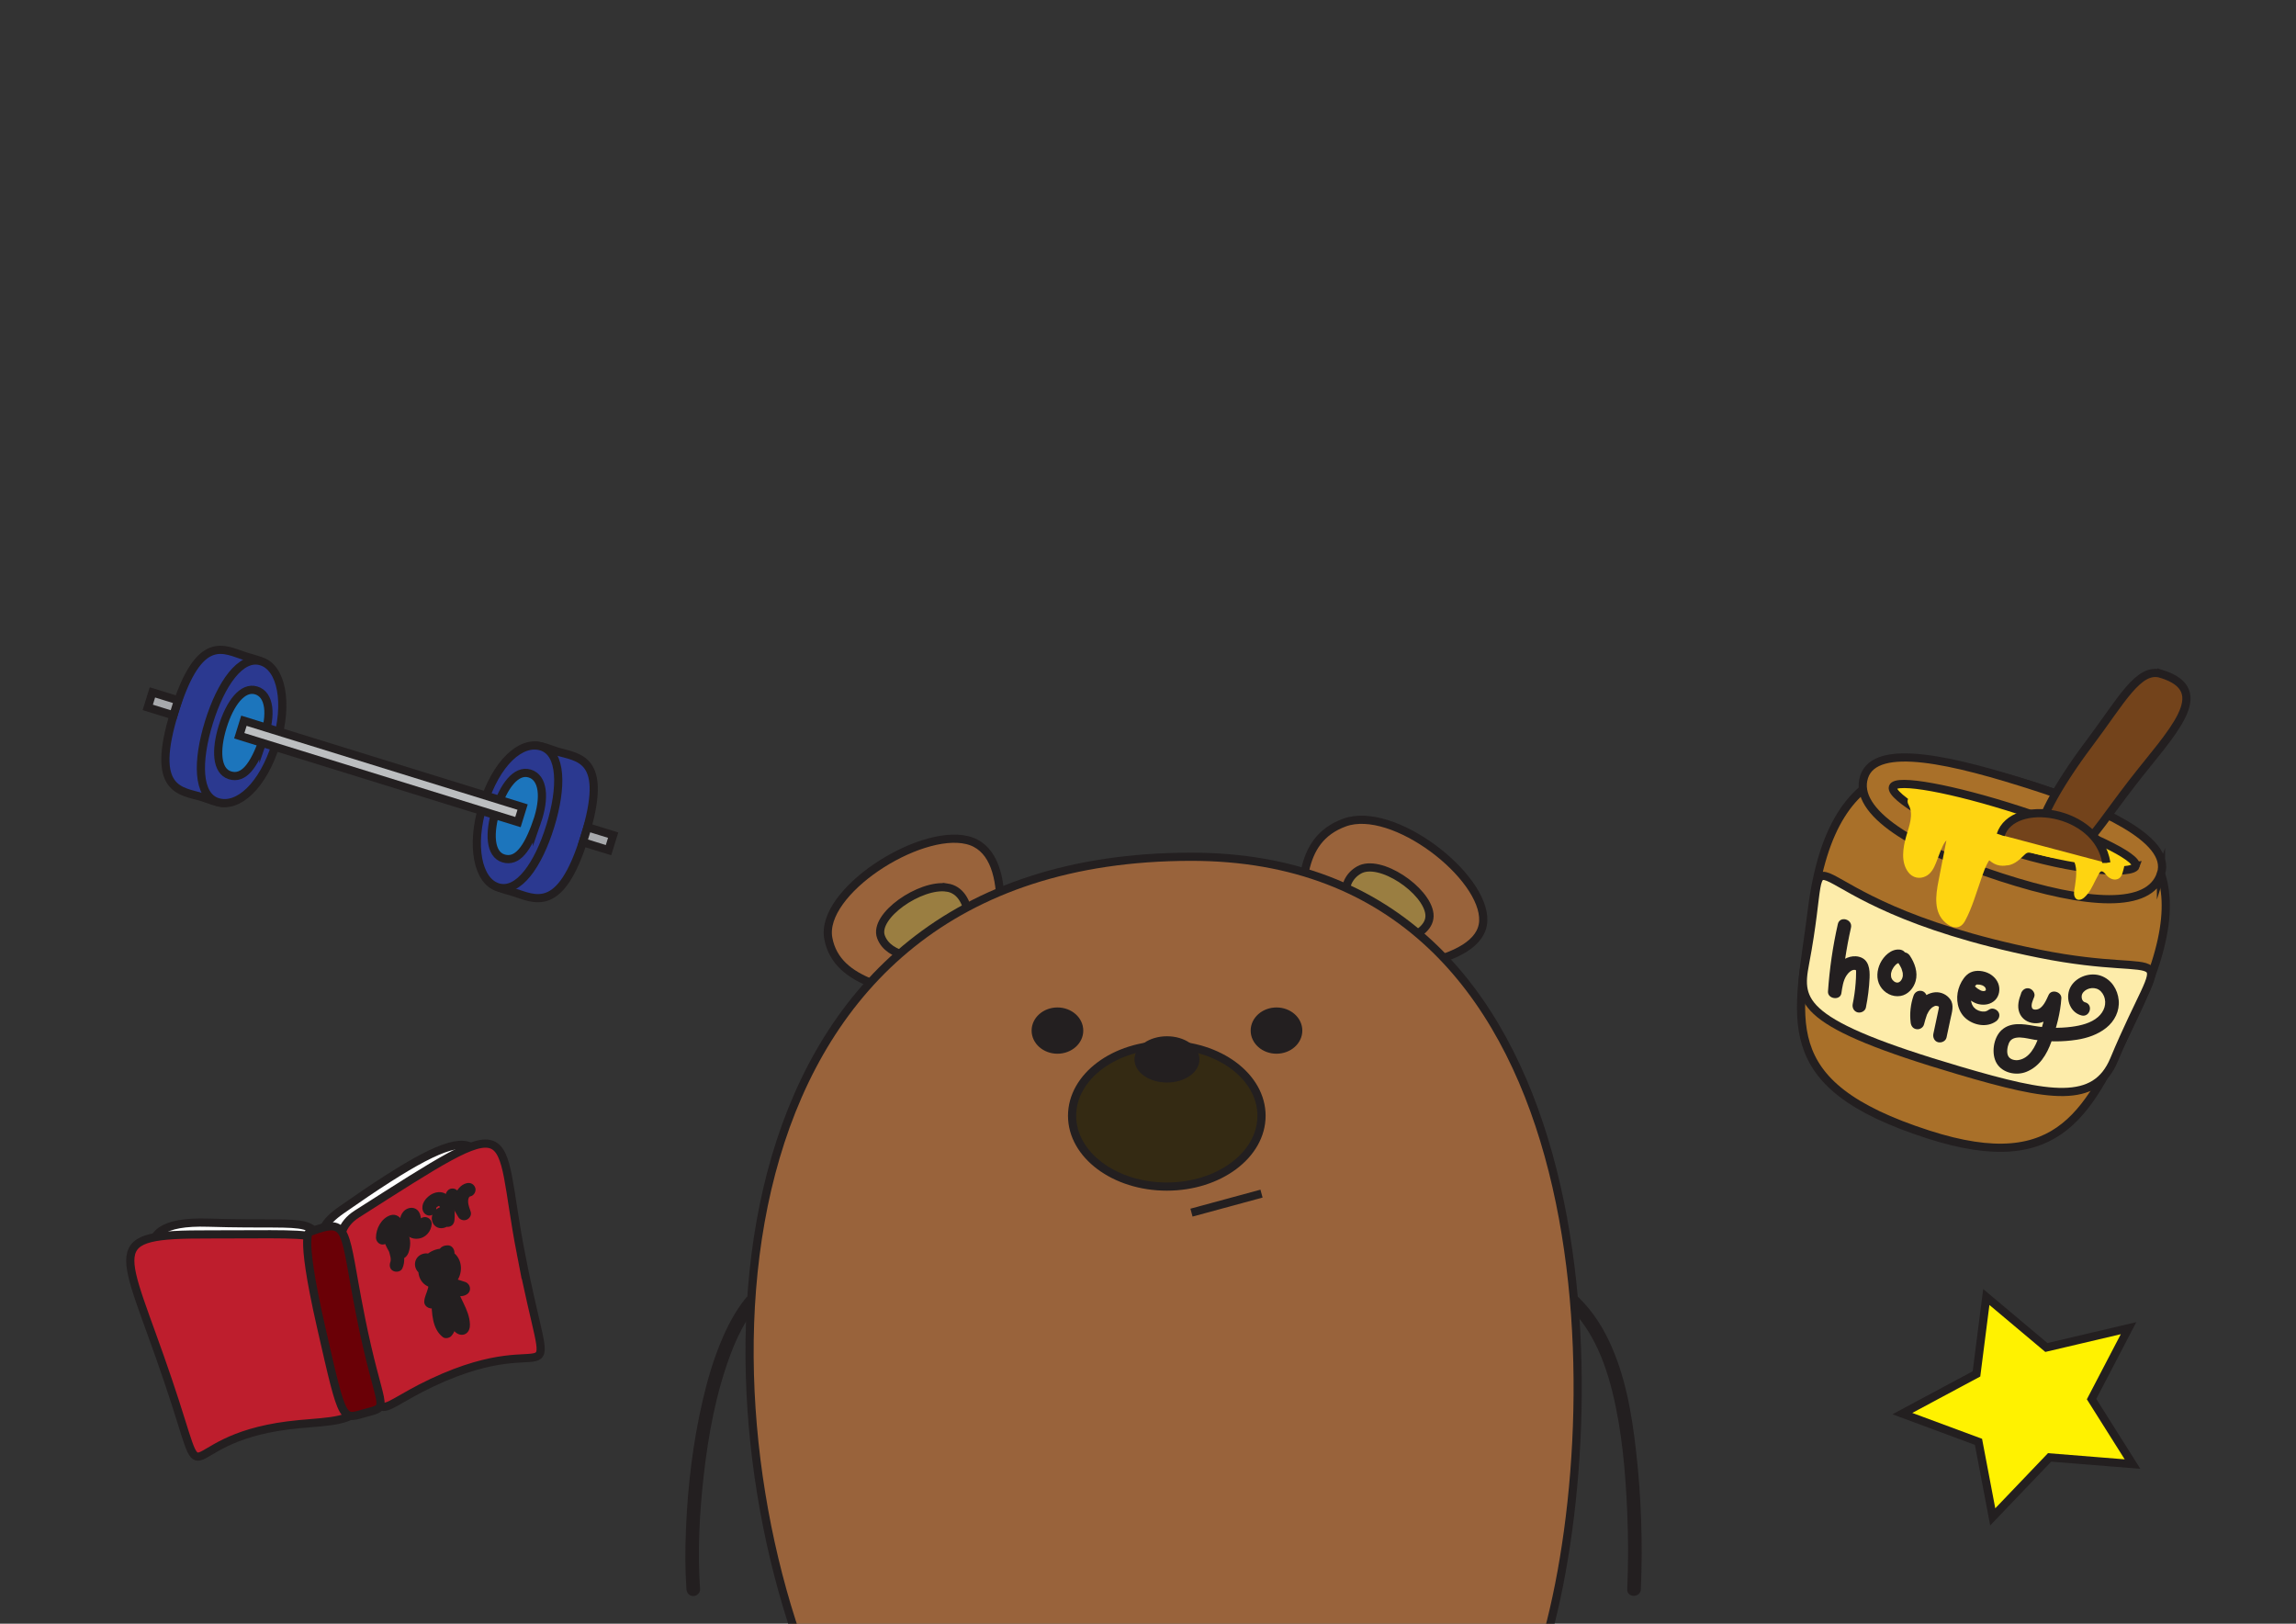 <?xml version="1.0" encoding="UTF-8"?>
<svg id="Layer_1" data-name="Layer 1" xmlns="http://www.w3.org/2000/svg" viewBox="0 0 841.89 595.28">
  <rect x="0" y="0" width="841.89" height="595.28" fill="#333333" stroke="none"/>
  <defs>
    <style>
      .cls-1 {
        fill: none;
      }

      .cls-1, .cls-2, .cls-3, .cls-4, .cls-5, .cls-6, .cls-7, .cls-8, .cls-9, .cls-10, .cls-11, .cls-12, .cls-13, .cls-14, .cls-15, .cls-16, .cls-17, .cls-18 {
        stroke: #231f20;
        stroke-miterlimit: 10;
      }
      

      .cls-1, .cls-3, .cls-4, .cls-5, .cls-6, .cls-7, .cls-8, .cls-9, .cls-10, .cls-11, .cls-12, .cls-13, .cls-14, .cls-15, .cls-16, .cls-17, .cls-18 {
        stroke-width: 3px;
      }

      .cls-19, .cls-14 {
        fill: #fed411;
      }

      .cls-20, .cls-2 {
        fill: #231f20;
      }

      .cls-3 {
        stroke-linecap: round;
      }

      .cls-3, .cls-4 {
        fill: #99633b;
      }

      .cls-5 {
        fill: #342a13;
      }

      .cls-6 {
        fill: #bcbec0;
      }

      .cls-7 {
        fill: #a97029;
      }

      .cls-8 {
        fill: #a7a9ac;
      }

      .cls-9 {
        fill: #be1e2d;
      }

      .cls-10 {
        fill: #1c75bc;
      }

      .cls-11 {
        fill: #2b3990;
      }

      .cls-12 {
        fill: #9a7e41;
      }

      .cls-13 {
        fill: #fdecaa;
      }

      .cls-15 {
        fill: #fff200;
      }

      .cls-16 {
        fill: #fff;
      }

      .cls-17 {
        fill: #73431b;
      }

      .cls-18 {
        fill: #6a0006;
      }

    </style>
  </defs>
  <path class="cls-20" d="m573.49,477.53c9.65,8.34,14.68,20.48,17.69,32.6,3.58,14.4,4.84,29.46,5.49,44.25.41,9.42.41,18.85,0,28.26-.14,3.22,4.86,3.21,5,0,.72-16.95.14-33.94-1.78-50.79-1.57-13.81-3.96-27.78-9.99-40.43-3.12-6.56-7.37-12.66-12.89-17.43-1.02-.88-2.53-1-3.54,0-.9.9-1.03,2.65,0,3.54h0Z"/>
  <path class="cls-20" d="m273.56,475.78c-4.07,5-7,10.72-9.43,16.67-2.79,6.81-4.84,13.92-6.5,21.08-3.56,15.36-5.44,31.17-6.1,46.92-.31,7.39-.34,14.81.17,22.19.09,1.35,1.08,2.5,2.5,2.5,1.28,0,2.59-1.15,2.5-2.5-.96-13.86-.22-27.9,1.34-41.68,1.68-14.86,4.43-29.86,9.64-43.92,1.27-3.42,2.61-6.55,4.34-9.83.79-1.49,1.63-2.96,2.55-4.38.41-.64.84-1.27,1.28-1.89.59-.83.65-.91,1.24-1.63.85-1.05,1.02-2.51,0-3.54-.88-.88-2.68-1.05-3.54,0h0Z"/>
  <path class="cls-4" d="m354.65,308c17.87,4.31,12.3,38.49,7.19,55.25-5.11,16.76,2.68,8.48-15.18,4.17-17.87-4.31-39.79-6.44-42.94-23.41-3.15-16.95,33.07-40.32,50.93-36.01Z"/>
  <path class="cls-12" d="m347.21,325.38c9.69,1.45,9.21,17.33,7.72,25.2-1.49,7.86,2.01,3.82-7.67,2.37-9.69-1.45-21.35-1.77-24.22-9.48-2.87-7.7,14.48-19.53,24.17-18.08Z"/>
  <path class="cls-4" d="m543.87,337.67c-.74,16.45-39.45,19.25-58.97,18.56-19.52-.69-8.7,4.22-7.96-12.23.74-16.45-1.82-35.92,16.08-42.44,17.88-6.52,51.59,19.66,50.85,36.11Z"/>
  <path class="cls-12" d="m524.14,335.11c.91,8.7-16.48,12.36-25.41,13.1-8.93.74-3.64,2.71-4.55-5.99-.91-8.7-3.55-18.8,4.1-23.24,7.64-4.44,24.95,7.43,25.86,16.13Z"/>
  <path class="cls-3" d="m567.63,598.53c-26.37,98.08-61.84,77.21-128.32,78.26-80.99,1.27-110.35,14.11-141.27-61.09-44.7-108.72-37.78-301.49,138.66-301.6,151.56-.09,154.45,196.94,130.93,284.44Z"/>
  <ellipse class="cls-5" cx="427.84" cy="409.06" rx="34.73" ry="25.96"/>
  <ellipse class="cls-2" cx="468.06" cy="377.83" rx="8.97" ry="7.98"/>
  <ellipse class="cls-2" cx="387.74" cy="377.83" rx="8.97" ry="7.98"/>
  <ellipse class="cls-2" cx="427.9" cy="388.39" rx="11.41" ry="7.98"/>
  <line class="cls-1" x1="436.89" y1="444.57" x2="462.57" y2="437.6"/>
  <path class="cls-7" d="m782.41,372.75c-16.29,33.98-26.11,59.01-75.34,43.17-57.73-18.57-47.64-42.38-42.73-82.05,7.7-62.3,44.18-57.76,82.4-45.36,38.22,12.39,63.33,26.58,35.68,84.24Z"/>
  <path class="cls-7" d="m792.38,320.31c-4.2,12.96-26.94,11.58-58.67,1.29-31.73-10.29-54.39-23.82-50.19-36.77s32.83-6.16,63.21,3.69c21.31,6.91,49.86,18.84,45.65,31.8Z"/>
  <path class="cls-17" d="m792.52,247.05c19.82,6.18,3.52,21.59-10.63,39.89-18.14,23.46-20.23,32.42-33.23,18.45-2.17-2.34,5.17-16.56,17.28-32.66,12.11-16.11,18.25-28.27,26.58-25.67Z"/>
  <path class="cls-14" d="m783.13,317.48c-1.07,3.3-22.68,2.01-47.28-5.97-24.59-7.98-42.85-19.62-41.78-22.91s21.87.5,46.46,8.47c24.59,7.98,43.66,17.11,42.59,20.41Z"/>
  <path class="cls-1" d="m769.88,397c-21.77,11.78-107.7-22.39-108.08-36.92"/>
  <path class="cls-17" d="m733.61,306.09c4.42-13.64,35.52-9.48,38.75,10.27"/>
  <line class="cls-1" x1="786.94" y1="360.19" x2="769.88" y2="397"/>
  <path class="cls-13" d="m775.19,388.52c-6.9,16.5-23.67,13.69-56.69,3.96-58.17-17.14-59.35-25.04-56.67-39.08,11.14-58.27-13.41-23.79,85.82-3.78,51.21,10.32,47.23-8.19,27.53,38.9Z"/>
  <path class="cls-20" d="m673.89,338.79c-1.84,8.12-3.04,16.39-3.61,24.69-.19,2.77,4.47,3.46,4.91.66.34-2.16.62-4.52,1.81-6.4.64-1.01,1.97-2.43,3.32-2.15.16.03.33.19.11-.07.21.26.15.91.15,1.19.01,1.26-.07,2.53-.17,3.79-.19,2.54-.55,5.06-1.06,7.56-.27,1.32.38,2.7,1.75,3.08,1.23.34,2.81-.42,3.08-1.75.72-3.57,1.19-7.2,1.35-10.84.14-3.17-.2-6.86-3.88-7.78-2.96-.75-6.05.77-7.93,3.03-2.14,2.58-2.84,5.78-3.35,9.01l4.91.66c.54-7.87,1.69-15.67,3.43-23.36.71-3.13-4.11-4.47-4.82-1.33h0Z"/>
  <path class="cls-20" d="m696.49,348.14c-3.06-.31-5.81,2.43-7.04,4.98s-1.57,5.74-.06,8.34,4.46,4.17,7.46,3.68c2.76-.44,4.85-2.86,5.57-5.46.9-3.24-.33-6.64-2.13-9.33-.73-1.08-2.24-1.66-3.42-.9-1.08.7-1.68,2.26-.9,3.42.27.4.53.81.76,1.24.13.24.26.49.38.74.04.09.09.19.13.28.13.27-.12-.38.02.07s.3.91.4,1.38c.03.13.06.27.07.4,0-.03-.03-.44-.03-.16,0,.31.03.61.02.92,0,.08-.02.17-.02.25-.02.34.11-.49.02-.16-.05.19-.08.39-.14.58-.03.12-.25.67-.11.35s-.01,0-.05.09c-.06.13-.13.25-.21.37-.04.07-.09.14-.14.21-.07.11-.31.29-.06.09.28-.23-.19.18-.25.25-.06.06-.13.11-.18.17-.23.24.4-.25.11-.08-.19.11-.38.22-.57.33-.28.16.46-.14.14-.06-.08.02-.16.05-.24.07.02,0-.33.08-.33.07-.01-.04.66-.03.16-.04-.11,0-.74-.05-.33.01.37.06.08.01,0,0-.14-.03-.27-.06-.4-.11-.58-.18.27.18-.1-.03-.17-.1-.35-.19-.51-.3-.51-.33.21.22-.1-.08-.19-.18-.36-.37-.54-.55s.13.15.13.17c0-.04-.16-.23-.19-.29-.11-.17-.19-.35-.29-.53-.16-.29.14.45.06.12-.02-.08-.06-.16-.08-.24-.03-.12-.06-.23-.09-.35-.1-.35.05-.02,0,.11.06-.13-.04-.59-.04-.74,0-.12.09-.76,0-.41s.06-.28.09-.4c.06-.24.13-.48.21-.72.03-.1.07-.26.13-.35-.16.27-.11.26.02,0,.11-.23.24-.45.37-.66.05-.08.1-.16.15-.24,0-.01.35-.51.14-.21-.19.27.05-.05.1-.12.1-.12.21-.24.31-.35.15-.16.37-.47.57-.54-.05.02-.45.3-.04.03.11-.07.22-.14.33-.21.09-.05.24-.15.34-.18-.31.08-.24.15.03.03s-.18.07-.2.01c0-.02.55.01.57.02,1.31.13,2.56-1.24,2.5-2.5-.07-1.47-1.1-2.36-2.5-2.5h0Z"/>
  <path class="cls-20" d="m701.64,365.06c-1.08,3.12-1.45,6.52-1.05,9.8.15,1.25.83,2.28,2.17,2.46,1.2.16,2.43-.58,2.74-1.79.29-1.13.61-2.24,1-3.34.18-.52-.09.14.13-.32.15-.3.29-.59.46-.88.11-.18.22-.36.34-.54.08-.12.16-.23.25-.34-.17.23-.17.23.01.01.15-.15.29-.31.44-.46.1-.1.21-.19.31-.28.19-.16.22-.18.08-.06-.25.17.38-.23.44-.26.18-.1.56-.24.16-.1.12-.04.66-.29.77-.22l-.32.04c.12-.01.23-.02.35-.02.12,0,.24,0,.35.01-.34-.06-.42-.07-.23-.03.18.07.41.1.6.15.5.13-.35-.24.04.03.1.05.2.11.29.18-.28-.23-.31-.25-.11-.08.06.06.12.12.17.18.12.14.08.08-.14-.18.06.09.11.19.16.29-.13-.32-.16-.39-.1-.21.04.16.04.11,0-.17.01.17.02.33,0,.5,0-.46-.04.22-.06.33-.12.61-.26,1.22-.39,1.84-.53,2.47-1.05,4.95-1.58,7.42-.27,1.28.38,2.76,1.75,3.08,1.26.29,2.78-.38,3.08-1.75.49-2.3.98-4.6,1.47-6.89s1.4-4.98-.11-7.09c-1.24-1.74-3.4-2.76-5.55-2.58-2.37.2-4.44,1.53-5.88,3.39-1.6,2.07-2.35,4.53-2.99,7.03l4.91.66c-.18-1.49-.22-3-.07-4.5,0-.04.06-.52.03-.31s.04-.26.05-.3c.06-.38.14-.76.22-1.14.17-.75.39-1.5.64-2.23.43-1.24-.49-2.79-1.75-3.08-1.39-.32-2.62.42-3.08,1.75h0Z"/>
  <path class="cls-20" d="m720.08,364.68c1.58,1.45,3.33,3,5.49,3.47s4.37.07,5.95-1.45,2-4.1,1.19-6.15-2.64-3.57-4.82-4.23c-2.36-.7-5-.56-6.84,1.22-1.39,1.35-2.38,3.23-2.92,5.07-1.07,3.64-.37,8.04,2.55,10.65s7.77,3.6,11.19,1.19c1.07-.75,1.67-2.22.9-3.42-.68-1.06-2.28-1.7-3.42-.9-.24.17-.49.31-.75.46-.3.17.05.07.12-.04-.03.04-.26.09-.33.11-.12.04-.73.26-.84.2,0,0,.65-.04.15-.03-.18,0-.35.02-.52.01-.12,0-.23,0-.35-.01-.08,0-.58-.13-.19-.01.41.12-.14-.04-.19-.05-.12-.03-.23-.05-.35-.08-.26-.07-.51-.18-.76-.25-.34-.09.52.28.02,0-.16-.09-.32-.16-.47-.25-.17-.1-.49-.23-.6-.39.24.38.19.17.02,0-.11-.1-.22-.2-.33-.3-.15-.15-.39-.33-.48-.53.22.49.11.16.02,0s-.2-.33-.29-.49c-.08-.15-.15-.3-.23-.46.04.09.17.47.03.03-.09-.29-.18-.58-.25-.87-.04-.16-.07-.33-.1-.5.02.09.04.53.01.06-.02-.34-.04-.68-.03-1.02,0-.17.02-.34.03-.51.01-.15.1-.6,0-.05.05-.27.1-.54.17-.81.08-.34.2-.66.3-.99.03-.1.18-.45-.02.02.08-.19.17-.38.27-.56.16-.31.33-.61.52-.89.1-.15.55-.71.22-.33.13-.15.25-.29.38-.43l.08-.08c.22-.19.23-.21.03-.05-.02.03.44-.4.02-.05.26-.06.3-.07.12-.05-.18.02-.14.01.13,0,.33,0,.66.02.99.04.4.02-.57-.15.07.02.14.04.28.06.41.1s.27.09.4.12c.61.16-.24-.16.08.02.15.08.31.15.46.24.12.07.56.45.17.09.16.15.59.68.29.24.09.13.16.29.25.41.2.27-.12-.53.02.03.03.12.07.25.1.37.14.52,0-.09,0-.09.06.07,0,.38,0,.48-.01.19,0,.13.03-.2-.02.09-.04.18-.07.27-.05.35.26-.51-.01,0-.24.45.26-.35-.08.08-.13.17-.3.1.07-.05-.08.05-.16.1-.24.14-.16.08-.11.06.18-.06,0,0-.31.1-.36.11-.12.03-.24.06-.37.08l.29-.05c-.06.06-.39.01-.48,0-.1,0-.19,0-.29-.02.32.05.38.06.19.02-.15-.04-.31-.07-.46-.11-.11-.03-.65-.28-.23-.08-.35-.17-.69-.37-1.01-.59-.13-.09-.26-.18-.38-.27.37.28-.16-.14-.23-.2-.36-.31-.71-.63-1.06-.95-.96-.89-2.6-1.02-3.54,0-.89.96-1.03,2.59,0,3.54h0Z"/>
  <path class="cls-20" d="m741.11,364.16c-.86,2.21-1.53,4.72-.67,7.04s2.96,3.7,5.39,3.91c4.96.43,7.87-3.88,9.7-7.83l-4.66-1.26c-.31,4.81-1.75,9.58-3.31,14.11-1.2,3.49-3.39,7.92-7.51,8.51-1.23.18-2.85-.17-3.57-1.28-.85-1.31-.43-3.59.14-4.94,1.44-3.41,6.62-1.65,9.31-1.24,5.18.79,10.38.81,15.56.01,3.88-.59,7.72-1.9,10.81-4.36s4.95-6.2,4.58-10.13-2.66-7.58-6.49-8.95-8.78.2-10.97,3.74c-2.36,3.81-.75,9.61,3.81,10.79,3.12.81,4.45-4.01,1.33-4.82-.89-.23-1.38-1.26-1.24-2.41.12-.96.91-1.81,1.92-2.31,1.06-.53,2.37-.65,3.54-.27s2.14,1.43,2.65,2.63c1.21,2.85.12,5.78-2.14,7.75-2.57,2.25-6.31,3.14-9.62,3.58-4.64.61-9.38.47-13.98-.35-3.98-.71-8.49-1.41-11.76,1.58-3.02,2.77-3.88,8.69-1.78,12.19s7.1,4.61,10.85,3.11c4.85-1.93,7.53-6.37,9.21-11.09,1.82-5.09,3.29-10.45,3.64-15.86.15-2.4-3.62-3.51-4.66-1.26-.9,1.93-2.13,5.05-4.44,5.36-.65.09-1.38.04-1.65-.6-.5-1.19.38-2.95.8-4.03.49-1.26-.54-2.74-1.75-3.08-1.41-.39-2.58.48-3.08,1.75h0Z"/>
  <path class="cls-19" d="m699.84,295.07c1.98,3.54.14,7.93-.87,11.49-1.19,4.21-2.1,9.5.79,13.25,1.54,2,4.07,2.56,6.33,1.45,2.01-.98,3-2.94,3.8-4.92s1.47-4.01,2.36-5.94c.4-.86.86-1.8,1.61-2.42.24-.19.53-.39.82-.49.13-.05.27-.09.41-.11.61.06.5-.05-.32-.33l-.64-1.1.07-.39c-.05.24-.09.49-.14.73-.08.4-.16.81-.24,1.21-.13.65-.25,1.29-.38,1.94-.3,1.54-.6,3.07-.9,4.61-.58,2.99-1.17,5.99-1.75,8.98-1.01,5.17-1.91,11.51,2.69,15.33.94.78,2.09,1.51,3.34,1.61,1.79.14,2.93-.91,3.74-2.4,1.31-2.42,2.33-5.01,3.25-7.6s1.72-5.12,2.62-7.66c.81-2.29,1.62-4.91,2.99-6.94-.04.06.41-.5.42-.53.2-.18.17-.18-.09,0-.92-.39-1.21-.42-.86-.1.08.4,1,1.03,1.31,1.27,1.18.9,2.65,1.4,4.14,1.39,3.04-.03,5.69-2.27,6.38-5.2.24-1.02-.14-2.32-1.15-2.82-2.22-1.1-4.53-1.71-7.01-1.81-2.33-.09-3.08,2.72-1.77,4.27.72.85,1.44,1.7,2.16,2.55l2.43-4.18c-2.03-.35-3.93-1.1-5.52-2.44l-1.77,4.27c.15-.07.3-.04.45.09l1.33-4.82c-1.02-.26-1.9-.62-2.8-1.16l-.6,4.57c.5-.17.8-.21,1.31-.06l.66-4.91c-1.45-.09-2.85-.46-4.14-1.12-1.5-.76-3.13-.1-3.67,1.49-1.77,5.17-3.54,10.34-5.31,15.5h4.82c-.46-2.89-.13-5.81.78-8.58l-4.91-.66c.25,3.61-.29,7.06-1.62,10.42h4.82c-.97-4.3-.68-8.68.72-12.85l-4.18,1.1c.61.58.43,1.61.37,2.39-.12,1.45-.34,2.9-.52,4.35-.38,3.16-.77,6.33-1.15,9.49-.15,1.22,1.06,2.32,2.17,2.46,1.29.15,2.31-.59,2.74-1.79,2.1-5.75,4.19-11.5,6.29-17.25l-4.91-.66c-.28,3.12-.92,6.18-1.82,9.18-.39,1.29.47,2.72,1.75,3.08,1.41.39,2.59-.48,3.08-1.75,1.07-2.77,2.13-5.54,3.2-8.31l-4.82-1.33c-1.53,6.54-3.42,12.98-5.66,19.31l4.18-1.1-.78-.95c-1.15-1.41-3.86-.66-4.18,1.1-.21,1.15-.6,2.07-1.27,3.02l4.57.6c-.31-1.15-.33-2.23-.18-3.4h-5c.13,1.2,0,2.18-.43,3.3h4.82c-.85-2.03-1.28-4.11-1.15-6.31s.94-4.24,1.71-6.24c1.72-4.49,3.47-8.97,5.21-13.46,1.43-3.7,4.51-9.71-.4-12.28-2.11-1.11-4.62-.3-5.79,1.75-.48.83-.7,1.81-.76,2.76s.22,2.03,0,2.99l3.67-1.49c-.74-.43-1.36-1.02-1.67-1.83l-4.57,1.93c.27.51.46,1,.59,1.57.05.21.08.38.11.59.02.14.02.28.02.42,0,.32.02.28.07-.12l.9-.9-.29.16,1.26-.34c.2,0,.27.18.16-.03-.1-.2-.42-.4-.57-.57-.37-.39-.66-.8-.95-1.26-.57-.93-.92-1.88-1.16-2.94-.31-1.36-1.81-2.03-3.08-1.75-1.82.41-3.55,1.17-5.07,2.25l3.67,2.82c.25-1.83.7-3.6,1.37-5.32l-4.91-.66c-.11,1.7-.58,3.32-1.38,4.82l3.93-.51s-.01-.14-.01-.18c-.1-1.35-1.08-2.5-2.5-2.5-1.29,0-2.58,1.15-2.5,2.5.2,3.25-.85,6.28-1.89,9.32-1.11,3.22-2.15,6.44-2.25,9.87-.09,2.89,4.09,3.3,4.91.66.94-2.99,1.87-5.98,2.81-8.97.42-1.34.81-2.69,1.27-4.02.28-.8.64-1.78,1.36-2.29l-3.76-2.16c.09,1.4.02,2.73-.3,4.09l4.91.66c.04-.75-.66-.54-2.09.65l-.9-.9.12.18-.34-1.26.03.22,4.27-1.77c-.66-.72-.79-2-.97-3.08-.23-1.43-.46-2.83-1.13-4.13s-1.8-2.31-3.11-2.96c-1.01-.5-2.41-.87-2.79-1.65-.6-1.21-2.31-1.54-3.42-.9-1.23.72-1.5,2.2-.9,3.42.7,1.42,2.01,2.28,3.42,2.91.99.44,2.11.83,2.47,1.66.56,1.26.56,2.76.84,4.09.32,1.57.96,2.98,2.06,4.16,1.37,1.48,4.52.42,4.27-1.77-.23-2.01-1.84-3.52-3.97-3.04s-2.68,2.31-2.85,4.15c-.27,2.81,4.28,3.38,4.91.66.42-1.78.6-3.6.48-5.42-.12-1.72-2.1-3.34-3.76-2.16-2.71,1.92-3.55,4.9-4.49,7.92l-3.24,10.35,4.91.66c.2-6.64,4.54-12.41,4.14-19.19h-5c.11,1.47.58,2.56,1.48,3.71.98,1.26,3.24.79,3.93-.51,1.22-2.31,1.9-4.74,2.06-7.34.08-1.23-1.01-2.32-2.17-2.46-1.31-.16-2.28.6-2.74,1.79-.67,1.72-1.12,3.49-1.37,5.32-.14,1.02,0,1.96.9,2.63.74.56,1.96.78,2.78.2,1.21-.86,2.42-1.42,3.87-1.74l-3.08-1.75c.37,1.64,1.04,3.25,1.99,4.64,1,1.46,2.39,3.2,4.18,3.7,2.27.63,4.13-1.06,4.22-3.29.08-1.91-.52-3.82-1.4-5.49-1.3-2.46-5.59-.76-4.57,1.93.78,2.06,2.04,3.7,3.96,4.82,1.34.79,3.31.09,3.67-1.49.23-1,.26-1.94.2-2.96-.01-.22.08-1.59.06-1.61.07.08-2.09.78-.77.19-.38.17-.03-.7.02.18.03.51-.24,1.16-.4,1.63-1.28,3.74-2.85,7.41-4.28,11.09s-3.06,7.16-4.02,10.87-.76,7.79.74,11.39c.97,2.3,3.88,2.42,4.82,0,.57-1.47.78-3.06.61-4.63-.36-3.23-4.59-3.19-5,0-.21,1.59-.06,3.18.36,4.73.59,2.22,3.38,2.28,4.57.6.89-1.26,1.5-2.71,1.77-4.22l-4.18,1.1.78.95c1.29,1.58,3.61.49,4.18-1.1,2.24-6.33,4.13-12.77,5.66-19.31.75-3.19-3.68-4.29-4.82-1.33l-3.2,8.31,4.82,1.33c1.04-3.43,1.68-6.94,2-10.51.11-1.22-1.04-2.32-2.17-2.46-1.29-.15-2.31.59-2.74,1.79-2.1,5.75-4.19,11.5-6.29,17.25l4.91.66c.44-3.65.89-7.3,1.33-10.95.37-3.03.99-6.47-1.49-8.82-1.41-1.34-3.58-.69-4.18,1.1-1.68,5.01-1.88,10.36-.72,15.51.24,1.06,1.35,1.84,2.41,1.84,1.18,0,2-.8,2.41-1.84,1.46-3.72,2.07-7.76,1.79-11.75-.19-2.79-4.01-3.42-4.91-.66-1.19,3.66-1.38,7.45-.78,11.24.17,1.07,1.4,1.84,2.41,1.84,1.14,0,2.05-.79,2.41-1.84,1.77-5.17,3.54-10.34,5.31-15.5l-3.67,1.49c2.13,1.07,4.29,1.65,6.67,1.8,2.87.17,3.32-4.14.66-4.91-1.31-.38-2.68-.38-3.97.06-2.01.68-2.5,3.42-.6,4.57,1.24.75,2.59,1.31,3.99,1.67,3.15.79,4.35-3.78,1.33-4.82-.57-.2-1.17-.28-1.78-.27-2.02.01-3.49,2.82-1.77,4.27,2.24,1.88,4.83,3.22,7.73,3.72,2.49.43,4.1-2.21,2.43-4.18-.72-.85-1.44-1.7-2.16-2.55l-1.77,4.27c1.57.06,3.08.42,4.48,1.12l-1.15-2.82c-.22.92-.89,1.68-1.91,1.52-1.13-.17-1.71-1.53-2.69-2.05-4.04-2.14-6.52,2.84-7.79,5.77-1.42,3.28-2.52,6.67-3.67,10.05-.56,1.65-1.14,3.31-1.78,4.93-.3.74-.61,1.48-.95,2.2-.19.39-.38.79-.57,1.17-.1.19-.2.39-.3.58-.34.5-.26.52.24.06h1.33c-2-.33-2.82-3.02-2.91-4.74-.15-2.91.67-5.83,1.22-8.67.62-3.16,1.23-6.31,1.85-9.47.28-1.46.57-2.91.85-4.37.32-1.62.64-3.25-.72-4.52-2.19-2.06-5.89-.61-7.79,1.1-2.06,1.87-2.95,4.68-3.93,7.19-.26.65-1.63,5.39-2.58,5.24-.5-.08-.85-1.96-.9-2.3-.21-1.28-.06-2.64.19-3.91,1.2-6.04,4.39-12.16,1.05-18.13-1.57-2.81-5.89-.29-4.32,2.52h0Z"/>
  <path class="cls-19" d="m734.66,314.34c2.76.31,5.41-1.42,7.81-2.56l-1.26-2.16c-1.25.96-2.64,1.58-4.16,1.99s-3.06.41-4.52.82-1.45,1.99-.75,3.07,1.96,1.62,3.19,1.75c3.04.32,5.39-1.91,7.38-3.87.54-.53,1-.86,1.77-.78.85.08,1.71.37,2.54.55,1.9.42,3.8.84,5.7,1.26,1.57.35,2.24-2.06.66-2.41s-3.17-.7-4.75-1.05c-1.43-.32-2.99-.86-4.47-.87-2.72-.02-4.12,2.92-6.29,4.11-.93.51-2.11.86-3.12.36-.2-.1-.32-.27-.51-.39l-.08-.13c-.13-.5-.34-.23-.62.81.36.15,1.38-.2,1.81-.26,2.65-.42,5.31-1.14,7.47-2.8,1.26-.97.22-2.87-1.26-2.16-2,.95-4.24,2.47-6.54,2.22-1.6-.18-1.58,2.32,0,2.5h0Z"/>
  <path class="cls-19" d="m776.45,317.29l-.49,1.69c-.07.24-.11.56-.23.78-.03.05-.17.25-.04.17-.65.38-1.52-.83-1.85-1.19-1.45-1.58-3.74-2.66-5.48-.79-1.31,1.41-2.07,3.38-2.92,5.08-.43.86-.89,1.71-1.43,2.51-.25.37-.52.72-.82,1.05-.13.14-.7.85-.89.84l.63.17c.33.14.07.45.13.07.03-.24.03-.5.06-.74.05-.55.12-1.11.19-1.66.15-1.11.31-2.21.43-3.33.22-2.19.17-4.44-.64-6.52l-1.54,1.54c3.17.72,6.31,1.54,9.43,2.45l.66-2.41c-1.22-.21-2.45-.36-3.69-.43-.77-.04-1.47.84-1.21,1.58.22.62.5,1.09.91,1.6l.88-2.13c-1.2-.04-2.32-.37-3.37-.96s-1.98.38-1.84,1.41l.47,3.35,2.09-1.22c-.22-.19-.1,0-.15-.28-.26-1.46-2.37-1-2.46.33-.1,1.65-.27,3.3-.51,4.94h2.41c-.09-.5-.02-.99.21-1.44l-1.96.25c.31.34.31.69.17,1.11l2.46.33c.21-1.9.65-3.76,1.24-5.57l-2.28.3c.16.22.28.4.31.67.05.62.44,1.15,1.08,1.23.55.07,1.28-.27,1.37-.9.19-1.31,1.32-2.1,2.58-2.28,1.72-.25,3.5.55,5.05,1.18,1.35.54,2.12-1.57.96-2.28-.11-.05-.19-.13-.22-.25l-1.08,1.88c.28-.02.05-.16.17.1l1.41-1.84c-.43-.06-.11-.04-.1.1l-1.88,1.08-.03-.18c.43,1.07,2.08,1.3,2.41,0,.18-.7.36-1.4.54-2.1.4-1.56-2.01-2.22-2.41-.66-.18.7-.36,1.4-.54,2.1h2.41c-.23-.58-.53-1.05-1.12-1.31-.79-.35-1.94.04-1.88,1.08.07,1.11.78,2.15,1.94,2.31,1.09.15,1.91-.79,1.41-1.84-.42-.87-1.37-1.42-2.33-1.33s-1.58,1.01-1.08,1.88c.28.49.64.84,1.12,1.14l.96-2.28c-2.13-.86-4.5-1.71-6.82-1.08-1.86.51-3.6,1.95-3.89,3.93l2.46.33c-.06-.71-.23-1.35-.65-1.93-.63-.87-1.93-.77-2.28.3-.67,2.03-1.09,4.11-1.33,6.24-.16,1.46,2.04,1.6,2.46.33s.07-2.56-.82-3.54c-.52-.57-1.61-.45-1.96.25-.55,1.08-.69,2.17-.46,3.36s2.23,1.22,2.41,0c.28-1.86.48-3.72.6-5.6l-2.46.33c.1.54.38,1.02.79,1.38,1,.87,2.26,0,2.09-1.22l-.47-3.35-1.84,1.41c1.43.81,2.99,1.24,4.63,1.3,1.19.04,1.51-1.35.88-2.13-.11-.14-.2-.33-.26-.5l-1.21,1.58c1.02.06,2.02.17,3.02.34,1.56.27,2.24-1.95.66-2.41-3.12-.91-6.27-1.73-9.43-2.45-.84-.19-1.91.59-1.54,1.54,1.09,2.8.59,5.77.2,8.66-.17,1.24-.65,2.91-.08,4.11.72,1.52,2.34,1.16,3.4.25,1.96-1.68,3.04-4.09,4.17-6.35.27-.55.55-1.09.85-1.62.28-.5.59-1.19,1.04-1.55.84-.67,2.03,1.21,2.54,1.68,1.08,1,2.64,1.61,4.04.88s1.62-2.81,2.02-4.19c.45-1.55-1.97-2.21-2.41-.66h0Z"/>
  <path class="cls-11" d="m181.78,296.8c9.03-29.15,14.41-23.81,22.32-21.36s19.37,1.94,10.24,31.41c-8.87,28.63-18.31,22.64-26.22,20.19-7.92-2.45-15.07-2.05-6.34-30.24Z"/>
  <path class="cls-11" d="m177.06,295.31c4.87-15.77,14.03-23.93,21.49-21.62s7.62,14.97,3.21,29.22c-4.41,14.25-11.72,24.66-19.18,22.38-7.44-2.27-10.02-15.34-5.51-29.98Z"/>
  <path class="cls-11" d="m96.58,270.94c-9.03,29.15-14.41,23.81-22.32,21.36s-19.37-1.94-10.24-31.41,18.31-22.64,26.22-20.19,15.07,2.05,6.34,30.24Z"/>
  <path class="cls-11" d="m101.3,272.44c-4.87,15.77-14.03,23.93-21.49,21.62s-7.62-14.97-3.21-29.22,11.72-24.66,19.18-22.38c7.44,2.27,10.02,15.34,5.51,29.98Z"/>
  <rect class="cls-8" x="54.83" y="255.17" width="9.84" height="5.76" transform="translate(79.01 -6.13) rotate(17.21)"/>
  <path class="cls-10" d="m96.58,270.94c-3.45,9.92-7.27,14.84-12.26,13.3s-5.33-9.26-2.67-17.85,7.31-14.8,12.31-13.27c4.98,1.52,5.74,8.85,2.62,17.83Z"/>
  <rect class="cls-8" x="214.39" y="304.58" width="9.84" height="5.76" transform="translate(100.76 -51.11) rotate(17.21)"/>
  <path class="cls-10" d="m196.86,301.4c-3.45,9.92-7.27,14.84-12.26,13.3s-5.33-9.26-2.67-17.85,7.31-14.8,12.31-13.27c4.98,1.52,5.74,8.85,2.62,17.83Z"/>
  <rect class="cls-6" x="86.21" y="279.93" width="106.98" height="5.76" transform="translate(89.91 -28.67) rotate(17.21)"/>
  <path class="cls-16" d="m120.93,463.9c14.57,38.67,1.93,36.95-17.23,41.48-20.19,4.77-31.03,10.28-37.86-14.92-6.2-22.87-24.17-43.27,10.52-42.21,42.04,1.28,37.32-3.57,44.56,15.66Z"/>
  <path class="cls-16" d="m176.42,448.98c-2.86,34.75-2.95,30.14-29.86,44.7-20.45,11.06-15.61,6.17-21.61-19.58-4.11-17.62-13.14-21.12.28-30.52,51.01-35.68,54.05-29.28,51.19,5.39Z"/>
  <path class="cls-9" d="m190.98,459.46c11.63,59.95,14.64,25.26-32.43,47.39-24.05,11.3-17.72,17.6-26.49-16.98-6.01-23.67-12.98-37.29-1.14-44.83,61.23-39.01,50.79-33.39,60.06,14.43Z"/>
  <path class="cls-9" d="m127.51,474.18c17.36,51.64,1.5,45.39-21.93,48.4-43.26,5.54-28.14,30.23-44.02-16.63-16.69-49.25-24.96-53.49,15.3-53.4,49.4.11,42.44-2.79,50.65,21.64Z"/>
  <path class="cls-18" d="m132.1,482.01c7.01,35.29,11.31,33.49,2.43,35.84-9.14,2.41-8.46,5.28-16.83-31.49s-3.84-34.82-3.84-34.82c14.46-5.38,11.98-1.08,18.25,30.47Z"/>
  <path class="cls-20" d="m159.73,464.05c-.06.51.2-.19,0,.06s.16-.25.17-.27c-.05.15-.32.27.01.05-.45.31-.04.02.07-.02.38-.13-.55.22.07-.03.13-.05.29-.08.41-.1-.47.1-.14.01-.01,0,.22,0,.45,0,.67,0-.48-.03.5.13.68.19.46.15.13.06.04,0,.17.08.33.18.5.28.37.22-.43-.36.12.09.11.09.22.21.31.32-.28-.33-.05-.05,0,.03.28.42,0-.23.1.23.08.4-.08,1.19-.53,1.79-.24.33-.51.48-.79.73-1.04.93-.3.14-.28.13.07-.05.06.01-.03-.01-.45-.13-.94-.46-1.09-.75.02.05-.02.24-.02.24-.08-.08.15-.32.12-.42l-.11.26c.11-.19.1-.19-.04,0-.31.33-.62.52-1.07.57-.1.01-.99-.08-.59,0,0,0-.63-.27-.28-.09-.58-.29-.16-.11.1.17-.35-.38-.14-.13.04.13.04.05.25.52.08.12-.19-.44.03.17.05.19.14.12-.08.69,0-.19,0,.08,0,.17,0,.25.01-.73-.05-.17.12-.53.25-.53.54-.83,1.17-1.03-.21.07.32-.14.43,0,.02.02-.64-.2-.33-.08.14.07.11.05-.11-.06-.21-.13-.22-.14-.06-.03.15-.08.45.72.3.34.12.31,0,.35.04.36.11.03-.14.21.07-.16-.27.5.04-.01.15-.22.28-.53-.23.24,0-.04.15-.17.31-.33.47-.49.09-.09.37-.28-.06.03.1-.07.2-.14.31-.21.62-.38-.29.06.34-.15-.04.01-.63.05-.21.04-.54.02-.45-.1-.24-.02-.42-.15-.5-.34-.8-.61.26.23,0-.35.05.1-.01-.12-.12-.42-.03.04-.04-.18.03-.23.09-.37-.28.56-.06.15-.48.61.1-.1.17-.31-.07,0,.22-.29-.07,0,.12-.02.3-.02-.38-.24.22,0,.38.15.57.34.79.64-.05-.07-.21-.33-.04-.17l-.03.14.07-.25-.05.13c.15-.23.17-.28.09-.15-.12.12.39-.1.02-.01.67-.15.03-.05.05-.05.58.01-.03-.02-.09-.05l-.11-.03c.28.08.29.08.04,0,0,0-.22-.26-.2-.25-.04-.03.03-.25.04-.25.13.09-.11.28-.1.31.14.24-.25-.03.09-.02.39.01-.12-.34.78-.02.58.21.24.25.54.45-.32-.22-.01.07-.02-.08-.02-.41-.06.59.01-.14.06-.53-.11.27.04-.32.04-.16.08-.33.14-.49.26-.77-.09.21.1-.21.04-.09.32-.56.08-.18.12-.19.3-.14-.03-.05.41-.11-.49,0-.7-.03-.16-.02-.22-.28.05.09-.27-.39-.16-.73-.28-1.12.16.53-.02-.12.02-.03l-.12.18c.13-.18.14-.2.02-.07-.07.07-.46.38-.16.16-.14.1-.29.19-.44.27-.51.29-.26.21-.81.32-.1.02-.49.14-.02.02-.26,0-.29,0-.08.03.19.04.18.03-.05-.02.04.11.29.72.4.9.2.32-.45.2.07.03.04-.01-.62.54.14-.12.17-.15.39-.25.56-.3.06-.02.48-.09.1-.04.24-.03.54-.03.78,0-.3-.04.46.18.33.12.24.09.48.29.3.12.19.18.18.08.16.37,0-.11.14-.42-.04.19-.11.38-.04.19-.24.5-.61.96-2.22,1.5-3.19,1.13.02,0-.22-.14-.35-.33-.27-.39-.31-.67-.27-1,.05-.49.57-1.29,1.16-1.81.67-.59,1.43-1.01,2.27-1.14.43-.07,1.28.13,1.71.56.46.47.68,1.05.6,1.86-.07.72-.47,1.64-1.13,2.16-.45.36-1.13.48-1.57.42-.93-.14-1.57-.62-2.24-1.37l-3.03,3.93c-.38-.28.28.34.36.43.14.17.26.35.38.53.31.44.28.31.14.86-.42,1.74-1.31,3.1-1.39,4.94-.08,2.09,2.84,3.4,4.27,1.77.91-1.04,1.35-2.19,1.86-3.46.15-.38.32-.73.55-1.08.19-.28.49-.61.49-.6.25-.19-.41.07.19-.09.06-.02.4-.08.16-.04.62-.09,1.33-.06,1.95.02,1.43.17,2.82.7,4.17,1.17l-.6-4.57c.26-.16.55.18.12-.07-.29-.17-.62-.28-.97-.47-.83-.45-1.64-.91-2.54-1.2-1.94-.62-3.43,1.31-3.08,3.08.56,2.78,1.86,5.33,3.09,7.86.55,1.14,1.08,2.28,1.47,3.48.21.64.39,1.29.5,1.95.03.21.02.48.08.68v.31c.11-.65.54-1.11,1.32-1.39h1.33c.46.08.4.49.21.06-.05-.12-.21-.24-.29-.35-.42-.57-.73-1.22-1.05-1.84-.66-1.28-1.32-2.47-2.24-3.58-1.46-1.77-4.2-.23-4.27,1.77-.04,1.16.03,2.32-.01,3.47-.02.55-.06,1.13-.15,1.53-.02.08-.18.66-.12.51s-.48.61-.14.25l3.03-.39c.36.27-.33-.49-.13-.2-.21-.3-.39-.64-.53-.98-.18-.45-.43-1.42-.56-2.08-.31-1.51-.41-3.04-.48-4.63-.03-.7-.07-1.4-.06-2.1,0-.18,0-.36.02-.54.01-.12.04-.04.02-.06.04-.15.04-.14-.02,0-.1.3-.35.47-.74.51,1.13-.64-.86.65-.88.37,0-.03.39.33.41.35.2.23.41.61.6.9.52.82,1.06,1.65,1.79,2.28,1.47,1.28,4.48.57,4.27-1.77-.08-.9-.25-1.72-.8-2.46-1.17-1.58-3.15-1.61-4.32,0l-.22.3h4.32c-.39-.64-.79-1.27-1.15-1.93-.11-.2-.22-.4-.33-.61-.03-.05-.3-.64-.21-.41s-.09-.31-.11-.35c-.2-.39.06.34-.03.58l-.64,1.1.06-.08-2.43.64c.26.11.52.2.78.28l-1.49-1.15c1.32,1.8,1.7,4.04,2.42,6.1l4.57-1.93c-.68-.98-1.36-1.95-2.16-2.83-1.54-1.69-4.16-.28-4.27,1.77-.02.47.05.91.15,1.38l4.18-2.43c-.39-.41-.82-.74-1.27-1.08-1.07-.82-2.81-.16-3.42.9-.41.72-.74,1.49-.98,2.28l2.41-1.84c-.43,0-.88.03-1.3.14l-.22.09c-.84.33-.79.34.14.02l1.26.34-.2-.12c-2.05-1.25-3.97.81-3.67,2.82.13.93.19,1.87.26,2.81.26,3.16,5.02,3.26,5,0,0-.98-.02-1.97-.04-2.95l-4.91.66v-.03c.11,1.35,1.07,2.5,2.5,2.5,1.27,0,2.61-1.15,2.5-2.5-.04-.5-.09-.99-.09-1.49,0-.25.14-.53,0-.38h-3.54c1.5,1.72,2.87,3.59,4.42,5.29,1.62,1.79,5.06-.08,4.18-2.43-1.69-4.54-2.19-9.36-3.49-14-.4-1.43-.77-2.86-1.04-4.33-.03-.14-.09-.58-.04-.22-.02-.2-.04-.4-.06-.6-.02-.33-.02-.66-.02-1,0-.41-.11.1,0,0,.01-.06.02-.11.04-.17.06-.19.02-.11-.11.23.21-.29-.09.13-.14.17-.19.22-.42.34-.71.35-.48.09-.57.13-.27.11l-2.5-2.5c0,.68.2.47.61-.62l3.03.39c.2,1.02.32,1.23.35.62l-2.5,2.5c-1.72.16-1.74-3.03.27-2.78l1.26.34-.14-.08.9.9c.56,1.42-.07,2.23-1.89,2.41l-1.75-3.08c-.1.3.24-.31-.14.26-.08.13-.16.25-.24.37.16-.2.14-.18-.05.06-.41.47-.85.91-1.34,1.29-.24.19-1.09.73-1.6.97-.29.14-.17.09-.64.22-.16.04-.32.08-.49.11.22-.03.25-.04.07-.02-.12,0-.23,0-.35,0,.29.05.29.04,0-.02-.28-.09-.28-.09-.01,0,.19.18.18.17-.04-.03.11.18.09.16-.04-.05.11.18.16.38.17.6,0,.32-.31.87-.32.89-.04.07-.07.12-.34.19.27-.07.21-.07-.18,0,.28,0,.22-.02-.19-.06.31.15-.49-.35-.63-.49-.32-.32-.12-.64-.18.08-.12,1.35,1.24,2.5,2.5,2.5,1.45,0,2.38-1.15,2.5-2.5.27-3.02-2.4-5.26-5.31-4.29s-3.68,4.57-1.43,6.75c4.16,4.04,11.66-.98,13.12-5.48.42-1.29-.49-2.73-1.75-3.08-1.88-.52-3.73.67-4.15,2.56-.49,2.19,1.42,4.19,3.66,3.61,3.91-1.01,2.76-7.51-1.23-7.14-1.48.14-2.31,1.05-2.5,2.5-.15,1.13.32,2.13,1.11,2.91.71.7,2.16,1.05,3.03.39,1.22-.93,2.01-2.1,1.87-3.7-.12-1.33-1.05-2.52-2.5-2.5-5.33.07-3.7,7.16-2.87,10.32,1.34,5.12,2.03,10.48,3.88,15.45l4.18-2.43c-1.58-1.74-2.95-3.6-4.42-5.29-.9-1.03-2.62-.89-3.54,0-1.52,1.47-1.52,3.45-1.36,5.41h5c-.04-.44-.09-.87-.18-1.3-.57-2.78-4.97-2.13-4.91.66.02.98.04,1.97.04,2.95h5c-.11-1.38-.24-2.76-.44-4.14l-3.67,2.82c.6.37,1.27.52,1.97.44.36-.04.46-.11.8-.22.88-.3.05,0,.08,0,1.12.02,2.1-.8,2.41-1.84.12-.4.26-.72.47-1.09l-3.42.9c.05.12.13.22.26.3,1.78,1.91,4.7-.11,4.18-2.43l.03-.05-4.27,1.77c.52.57.94,1.19,1.38,1.82.71,1.02,1.93,1.55,3.12,1.02,1.07-.47,1.87-1.75,1.45-2.95-.56-1.58-.96-3.22-1.59-4.77-.32-.77-.65-1.54-1.12-2.24-.68-1.01-1.41-1.28-2.49-1.72-.73-.3-1.95.02-2.43.64-1.97,2.53.23,5.49,1.62,7.76,1.04,1.71,3.23,1.5,4.32,0l.22-.3h-4.32c.23.38.27.36.12-.06l4.27-1.77c-.8-.69-1.29-1.78-1.99-2.69-.95-1.21-2.33-2.21-3.93-2.27-3.19-.13-3.87,2.98-3.79,5.5.15,4.59.23,10.43,4.22,13.47.85.64,2.34.34,3.03-.39,2.35-2.49,1.78-6.18,1.88-9.31l-4.27,1.77c1.57,1.9,2.02,4.49,3.98,6.14,1.05.89,2.51,1.28,3.76.52,1.17-.71,1.56-2.11,1.52-3.41-.17-5.59-4.26-9.97-5.32-15.31l-3.08,3.08c.25.08.73.36,1.2.62.61.33,1.22.65,1.88.89,1.38.52,2.88.52,4.16-.28,1.89-1.18,1.43-3.87-.6-4.57-2.96-1.03-6.64-2.18-9.7-.85-1.31.57-2.27,1.65-3,2.85-.62,1.01-.77,2.51-1.52,3.37l4.27,1.77c.04-.95.56-1.87.9-2.75.44-1.14.69-2.33.48-3.54-.34-1.93-1.83-3.66-3.36-4.79-.99-.73-2.55-.26-3.23.64-.77,1.03-.65,2.33.2,3.28,2.89,3.23,8.07,3.92,11.2.62s3.06-8.97-.85-11.62-8.91-.52-11.34,3c-2.56,3.7-.92,9.33,3.81,10.1,4.08.67,9-2.35,9-6.82,0-4.23-4.78-6.64-8.49-5.24-2.06.78-3.88,2.64-3.95,4.94s2.17,4.14,4.42,4.19c3.43.08,8.36-3.48,6.32-7.31-.95-1.79-3.16-2.91-5.14-2.25-1.87.62-3.11,2.52-3.54,4.36s-.25,3.84,1.11,5.2c1.95,1.93,4.89,1.21,6.35-.88,1.32-1.88,1.28-4.5-.34-6.2-1.49-1.56-3.84-1.82-5.71-.79-1.98,1.08-3.05,3.3-2.67,5.51.35,2.03,1.93,3.58,4.05,3.57,4.01-.03,7-5.52,3.96-8.57-2.53-2.53-6.24-.42-7.85,2.06-2.11,3.25-.15,7.13,3.73,7.39s4.42-3.66,2.94-6.28-5.2-3.88-6.86-.63c-2.13,4.18,2.52,9.06,6.86,7.87s6.91-7.12,4.04-10.83c-2.05-2.65-6.22-3.64-9.18-1.97-1.73.98-2.49,2.61-2.73,4.5-.17,1.34,1.27,2.5,2.5,2.5,1.49,0,2.33-1.15,2.5-2.5h0Z"/>
  <path class="cls-20" d="m142.88,453.77c0-.24,0-.48.03-.72-.03.37,0,.02.04-.16.04-.19.09-.39.16-.58.02-.05.31-.69.1-.28.18-.35.37-.69.6-1.01-.29.38.18-.17.21-.2.04-.04.49-.45.26-.26-.21.18.31-.2.3-.2l.2-.11c-.25.13-.51.12-.79-.03-.51.03-.88-.18-1.13-.64l.09.16c-.11-.28-.14-.33-.09-.15.04.18.04.13-.02-.17,0,.05-.03.56,0,.31s-.09.36-.11.42c-.15.6.17-.2-.12.34-.12.22-.25.43-.39.64-.6.87-.38,2.33.39,3.03.83.77,2.02.95,3.03.39-.3.1-.32.11-.06.03-.19.07-.38.07-.57.01.27.08.25.06-.04-.05.23.15.24.13,0-.05.11.09.43.53.18.12.08.12.15.24.21.37-.11-.23-.11-.2,0,.1.06.31.07.34.03.12.01.18.02.36.01.53,0,.07-.05.8,0,.41-.04.36-.13.72-.21,1.06-.04.16-.08.33-.13.49.05-.12.11-.24.17-.36l1.1-.64c.46-.09.83.01,1.11.3-.19-.21-.22-.23-.08-.03-.15-.18-.27-.42-.39-.62-.32-.57-.61-1.17-.9-1.77-.59-1.2-1.11-2.38-1.57-3.51l-4.57,1.93c.55.86,1.05,1.75,1.49,2.66s.63,1.38.97,2.38c.31.92.59,1.86.78,2.81.01.06.11.68.08.46s.02.4.02.46c0,.03-.06.8.01.37-.01.09-.23.73-.07.37-.54,1.19-.38,2.75.9,3.42,1.1.58,2.84.37,3.42-.9,1.17-2.56.67-5.2-.15-7.79-.75-2.37-1.8-4.67-3.14-6.77-.67-1.06-1.95-1.52-3.12-1.02-1.04.44-1.91,1.79-1.45,2.95.89,2.22,1.83,4.5,3.03,6.58.67,1.16,1.61,2.17,2.92,2.59,1.84.61,3.57-.62,4.17-2.32.76-2.15.95-4.95-.22-6.98-1.3-2.25-4.13-3.33-6.47-2.04l3.42,3.42c1.03-1.48,1.52-3.41,1.18-5.19-.4-2.09-2.44-3.63-4.57-2.91-3.32,1.12-5.28,4.88-5.27,8.23,0,1.31,1.15,2.56,2.5,2.5s2.5-1.1,2.5-2.5h0Z"/>
  <path class="cls-20" d="m149.95,452.72c1.07-.16,2.19-.82,2.9-1.63.93-1.07,1.44-2.33,1.5-3.76.05-1.27-.35-2.82-1.31-3.71-1.46-1.34-3.72-.92-5.01.44-1.8,1.91-1.77,4.98-.38,7.12.59.91,1.39,1.75,2.37,2.27.44.23.93.45,1.43.56.81.18,1.48.17,2.29.04,1.1-.18,2.19-.82,2.95-1.62.99-1.04,1.5-2.31,1.61-3.73.05-.61-.31-1.35-.73-1.77s-1.15-.76-1.77-.73-1.32.24-1.77.73-.68,1.08-.73,1.77c0,.06,0,.12-.02.19l.09-.66c-.04.28-.11.54-.22.8l.25-.6c-.11.25-.25.48-.41.7l.39-.51c-.19.24-.4.45-.64.63l.51-.39c-.22.16-.44.29-.69.4l.6-.25c-.25.1-.5.17-.76.21l.66-.09c-.24.03-.47.03-.7,0l.66.09c-.3-.04-.58-.12-.85-.23l.6.25c-.28-.12-.53-.28-.77-.46l.51.39c-.27-.21-.51-.45-.72-.72l.39.51c-.23-.3-.42-.63-.57-.98l.25.6c-.13-.33-.22-.66-.28-1.01l.09.66c-.04-.32-.05-.63-.02-.95l-.09.66c.04-.26.1-.51.19-.75l-.25.6c.09-.21.2-.39.33-.57l-.39.51c.1-.12.2-.23.32-.33l-.51.39c.15-.11.3-.2.46-.27l-.6.25c.09-.03.17-.06.27-.07l-.66.09c.1-.01.18-.01.28,0l-.66-.09c.06,0,.12.03.18.05l-.6-.25.08.05-.51-.39c.05.04.1.08.13.13l-.39-.51c.07.11.13.22.18.34l-.25-.6c.11.27.18.54.23.83l-.09-.66c.04.32.04.64,0,.97l.09-.66c-.04.29-.11.56-.22.83l.25-.6c-.11.25-.24.48-.4.69l.39-.51c-.16.2-.34.39-.54.55l.51-.39c-.2.16-.42.28-.65.39l.6-.25c-.23.1-.47.16-.72.2-.58.09-1.21.67-1.49,1.15-.31.54-.45,1.33-.25,1.93s.57,1.19,1.15,1.49l.6.25c.44.12.89.12,1.33,0h0Z"/>
  <path class="cls-20" d="m159.84,442.49c-.03-.08-.05-.16-.06-.24l.09.66c-.01-.13-.02-.24,0-.36l-.09.66c.03-.21.09-.4.17-.6l-.25.6c.11-.23.24-.44.4-.65l-.39.51c.26-.31.54-.58.86-.83l-.51.39c.36-.27.73-.48,1.14-.66l-.6.25c.27-.11.54-.19.83-.24l-.66.09c.2-.02.39-.03.58,0l-.66-.09c.2.03.38.09.57.16l-.6-.25c.18.09.35.19.52.31l-.51-.39c.23.18.43.39.62.62l-.39-.51c.26.34.46.7.63,1.09l-.25-.6c.23.56.37,1.13.46,1.73l-.09-.66c.17,1.28.09,2.57,0,3.85l4.27-1.77s-.09-.08-.12-.12l.39.51c-.05-.07-.09-.14-.13-.23l.25.6c-.05-.15-.08-.3-.11-.45l.09.66c-.07-.59-.07-1.2-.22-1.78-.27-1-.99-1.81-1.93-2.21-1.62-.68-3.68.11-4.77,1.42-.64.78-1.04,1.67-1.05,2.69,0,.95.35,1.94,1.02,2.62,1.46,1.47,3.65,1.2,5.2.03.54-.41.96-.81,1.15-1.49.16-.6.09-1.4-.25-1.93s-.86-1-1.49-1.15-1.4-.15-1.93.25c-.28.21-.57.4-.89.54l.6-.25c-.16.06-.31.1-.47.12l.66-.09c-.08,0-.15,0-.23,0l.66.09c-.08,0-.15-.03-.22-.06l.6.25c-.08-.03-.15-.07-.21-.12l.51.39c-.08-.07-.14-.13-.21-.21l.39.51c-.04-.05-.07-.11-.1-.17l.25.6c-.05-.13-.09-.25-.11-.39l.09.66c-.01-.14-.01-.28,0-.42l-.09.66c.02-.14.06-.27.11-.4l-.25.6c.06-.11.12-.21.19-.32l-.39.51c.13-.16.27-.3.42-.43l-.51.39c.23-.17.47-.3.73-.41l-.6.25c.15-.05.29-.09.45-.12l-.66.09c.07,0,.15,0,.22,0l-.66-.09c.07,0,.14.02.21.05l-.6-.25c.07.03.13.06.19.11l-.51-.39s.09.08.12.12l-.39-.51c.05.07.09.14.13.23l-.25-.6c.05.15.08.3.11.45l-.09-.66c.14,1.23.17,2.46,1.16,3.36.75.69,1.77.92,2.73.52s1.46-1.27,1.54-2.28c.26-3.39.09-7.27-2.94-9.45-1.79-1.29-4.21-.92-5.95.27s-3.43,3.34-2.72,5.66c.38,1.25,1.76,2.17,3.08,1.75s2.16-1.74,1.75-3.08h0Z"/>
  <path class="cls-20" d="m163.77,439.5c1.54,2.13,2.95,4.35,4.24,6.64.61,1.09,2.01,1.49,3.12,1.02s1.87-1.77,1.45-2.95c-.4-1.12-.78-2.24-.95-3.41l.09.66c-.08-.62-.1-1.24-.03-1.86l-.09.66c.03-.2.06-.41.11-.61.03-.14.2-.45.18-.58-.17.37-.19.45-.09.22.04-.08.08-.15.12-.23.05-.08.38-.54.09-.17s.07-.06.14-.13c.06-.06.12-.12.18-.17-.35.26-.42.31-.21.17.14-.08.29-.15.43-.24-.41.17-.5.21-.26.13.08-.02.16-.04.24-.06,1.28-.28,2.15-1.84,1.75-3.08-.44-1.35-1.7-2.04-3.08-1.75-2.29.49-4.01,2.7-4.39,4.94-.22,1.33-.18,2.56.07,3.89.19,1.01.53,1.98.87,2.94l4.57-1.93c-1.28-2.29-2.7-4.51-4.24-6.64-.39-.54-.83-.97-1.49-1.15-.6-.16-1.4-.09-1.93.25-1.05.68-1.72,2.29-.9,3.42h0Z"/>
  <path class="cls-20" d="m160.28,482.06c-.29.89-.44,1.84-.48,2.77l.09.66c.08.33.23.61.45.85.11.19.26.34.45.45.24.22.52.37.85.45l.66.09.66-.09c.33-.08.61-.23.85-.45.27-.18.49-.41.64-.7.1-.19.2-.38.3-.56l-4.66-1.26c.02.53.03,1.05.05,1.58l.09.66.25.6.39.51c.23.24.49.42.8.52.19.11.41.17.63.17.22.06.44.06.66,0,.23,0,.44-.06.63-.17.31-.1.58-.27.8-.52.2-.18.37-.37.54-.57.29-.36.58-.72.81-1.12.36-.63.65-1.34.8-2.06.1-.33.12-.66.04-1-.02-.33-.11-.64-.3-.93-.16-.29-.37-.53-.64-.7-.24-.22-.52-.37-.85-.45-.64-.15-1.36-.11-1.93.25-.53.34-1.01.86-1.15,1.49-.07.31-.16.62-.29.92l.25-.6c-.17.4-.39.77-.65,1.12l.39-.51c-.17.22-.36.42-.57.61l4.27,1.77c-.02-.53-.03-1.05-.05-1.58l-.09-.66c-.08-.33-.23-.61-.45-.85-.11-.19-.26-.34-.45-.45-.24-.22-.52-.37-.85-.45l-.66-.09-.66.09c-.33.08-.61.23-.85.45-.27.18-.49.41-.64.7-.1.19-.2.38-.3.56l4.66,1.26c.01-.23.03-.47.06-.7l-.09.66c.07-.48.18-.95.33-1.41.1-.33.12-.66.04-1-.02-.33-.11-.64-.3-.93-.16-.29-.37-.53-.64-.7-.24-.22-.52-.37-.85-.45-.64-.15-1.36-.11-1.93.25l-.51.39c-.31.31-.52.68-.64,1.1h0Z"/>
  <polygon class="cls-15" points="781.95 536.75 751.54 534.31 730.69 556.11 725.46 528.6 697.55 518.25 724.73 503.69 728.33 475.5 750.36 494.01 780.49 486.93 766.93 512.93 781.95 536.75"/>
</svg>